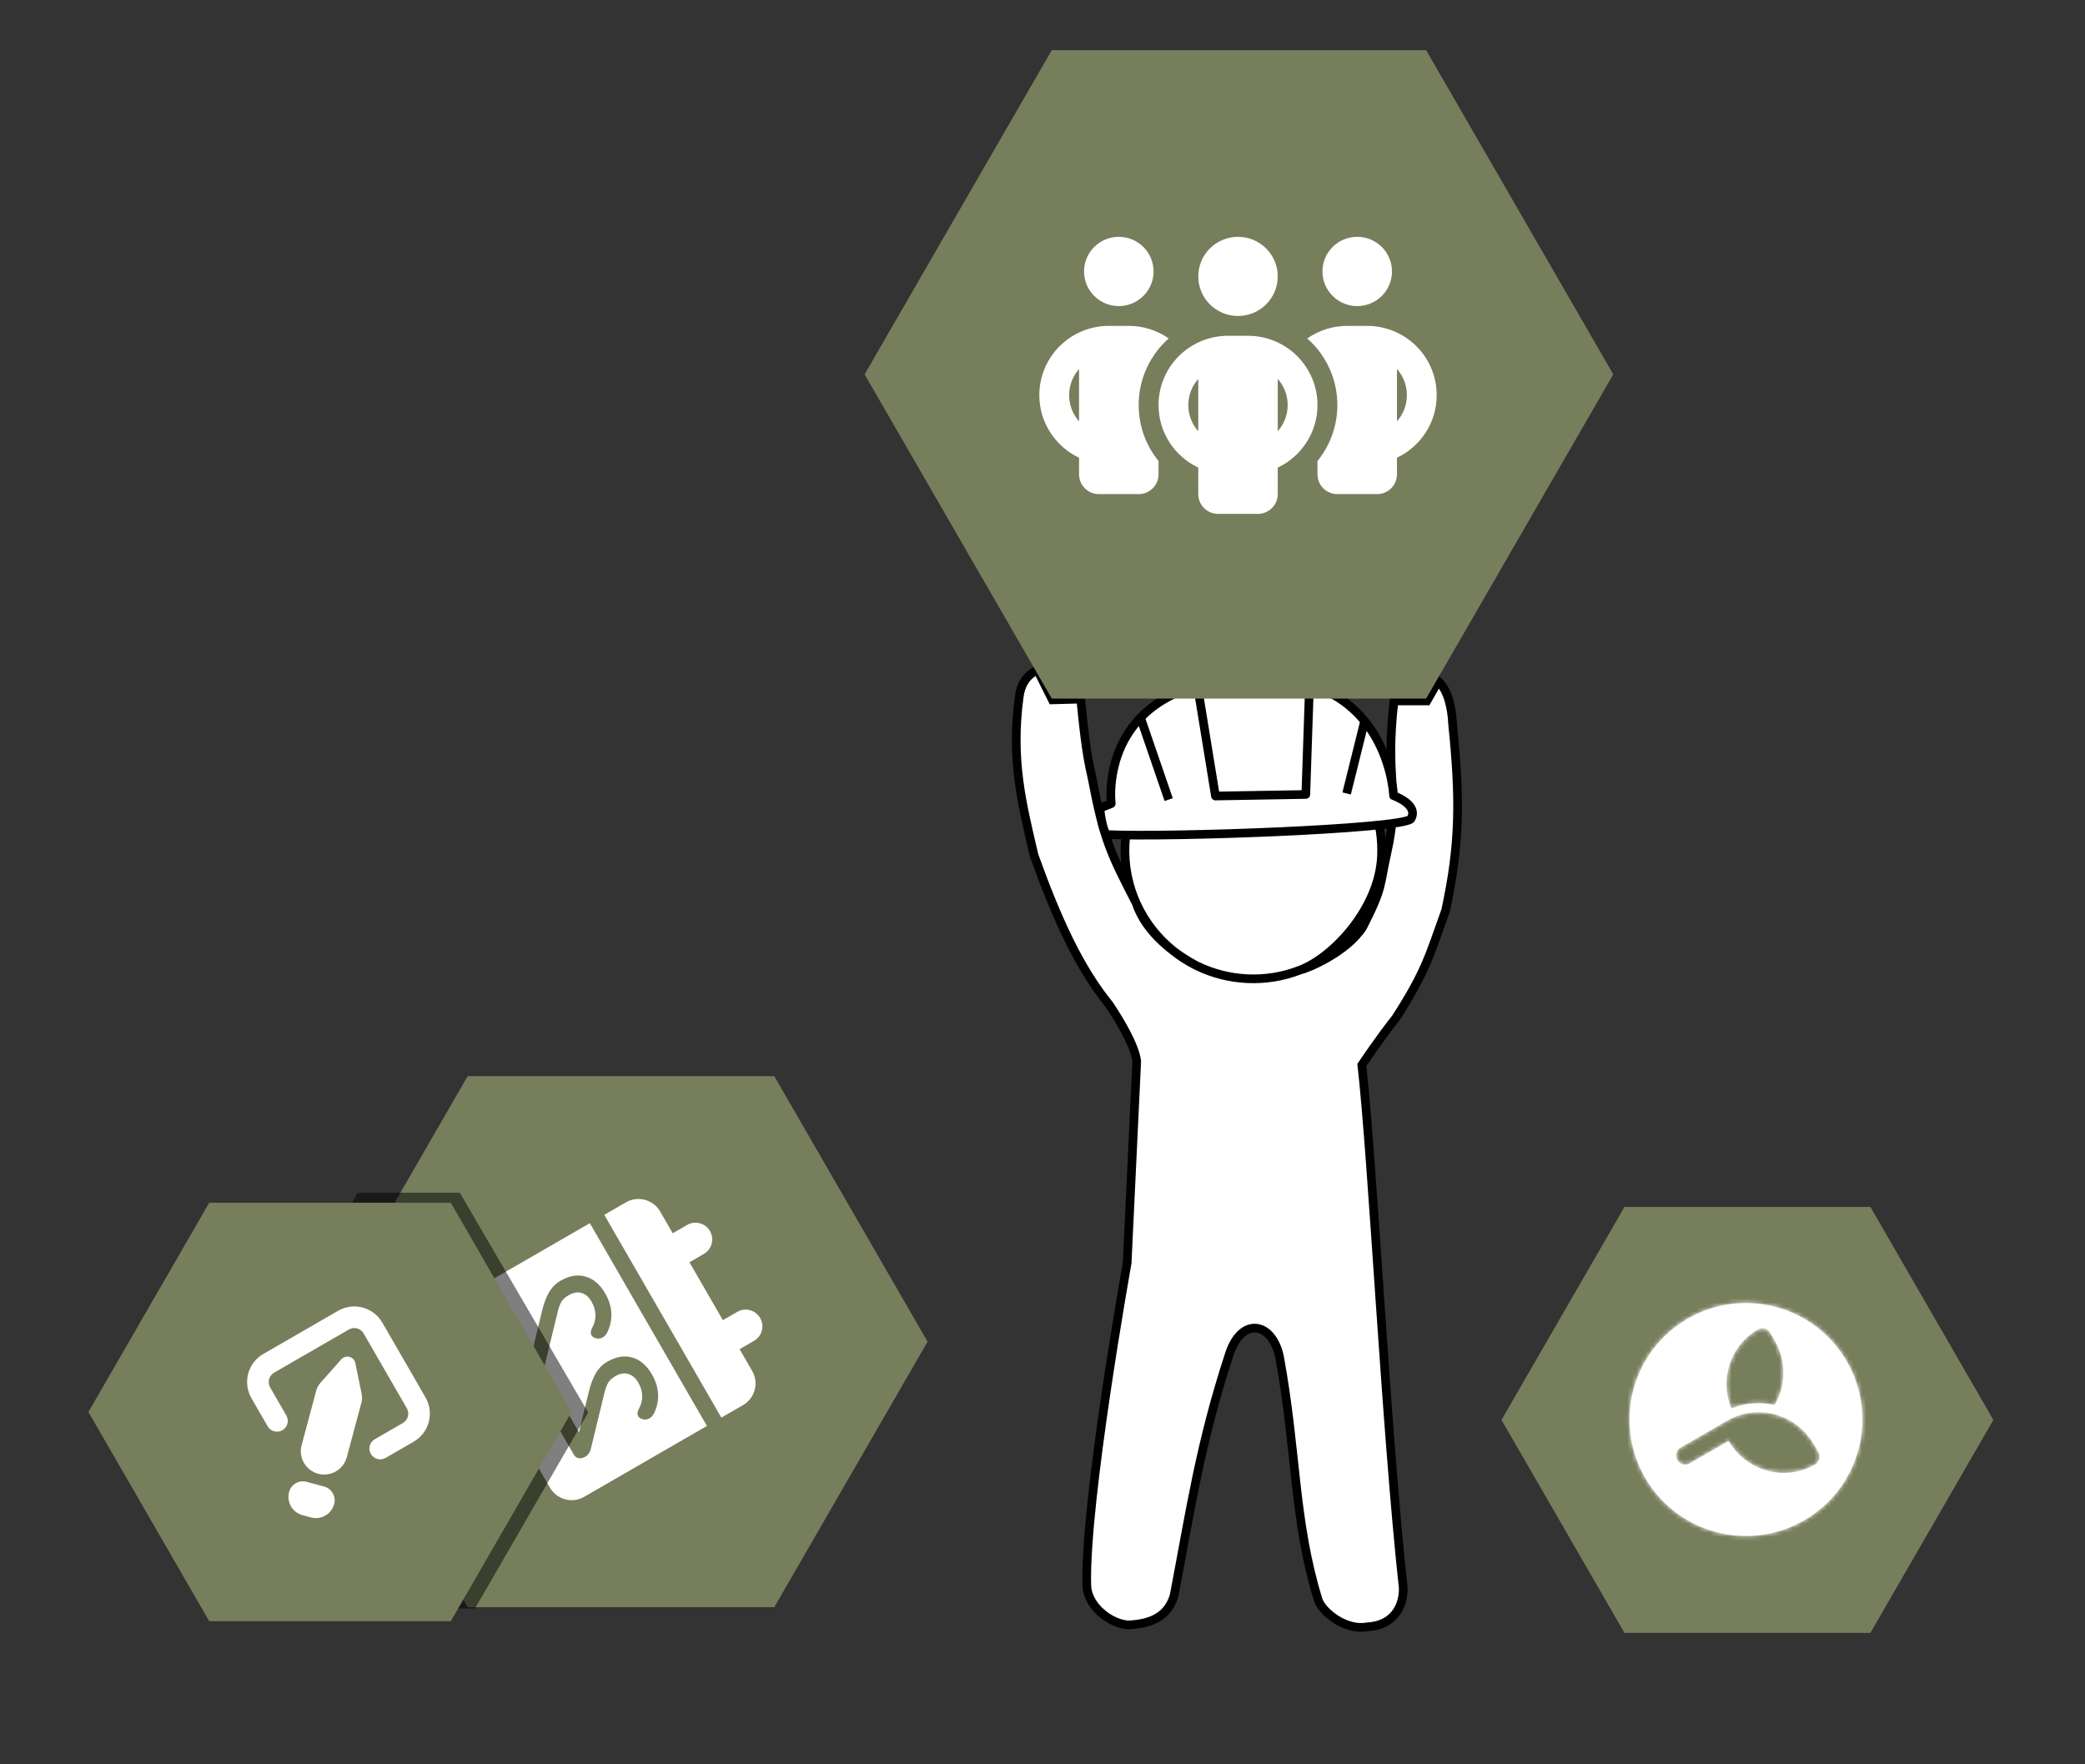 <svg width="481" height="407" viewBox="0 0 481 407" fill="none" xmlns="http://www.w3.org/2000/svg">
<rect x="0" y="0" width="481" height="407" fill="#333333" stroke="none"/>
<path d="M290.53 166.615C274.196 165.841 260.327 178.454 259.552 194.788C259.085 204.636 263.484 213.587 270.631 219.314C272.283 220.638 274.083 221.79 276.003 222.741C276.035 222.756 276.066 222.771 276.097 222.787C276.104 222.79 276.111 222.794 276.118 222.797C276.186 222.83 276.254 222.863 276.322 222.896C279.79 224.561 283.641 225.573 287.724 225.766C291.897 225.964 295.908 225.289 299.581 223.901C299.581 223.901 299.696 223.798 299.99 223.743C307.599 220.843 318.133 209.601 318.703 197.594C319.478 181.26 306.865 167.39 290.53 166.615Z" fill="white"/>
<path fill-rule="evenodd" clip-rule="evenodd" d="M276.097 222.787C276.097 222.787 276.065 222.771 276.003 222.741C274.083 221.79 272.283 220.638 270.631 219.314C267.424 216.851 263.701 213.137 262.126 208.356C256.232 196.887 254.656 193.799 251.901 179.312C250.461 173.373 249.907 166.892 249.315 161.269C248.639 157.363 247.653 153.645 243.649 153.684C239.018 153.729 235.769 156.008 235.144 160.597C233.163 175.135 235.7 185.154 238.564 197.34C243.772 211.881 248.956 223.224 255.87 231.729C262.395 241.507 262.233 244.941 262.233 244.941L260.031 291.353C260.031 291.353 250.201 346.17 250.72 365.715C250.846 370.459 256.081 374.645 260.408 374.85C264.307 374.591 269.164 373.713 270.849 368.116C274.693 348.055 276.854 332.974 283.618 312.329C286.416 303.786 293.372 304.839 295.159 312.876C299.182 334.757 298.429 350.626 304.066 368.968C304.968 371.903 310.493 376.197 315.334 375.287C322.581 374.908 323.822 369.183 323.713 366.286C319.688 329.223 316.713 268.217 314.168 245.684C314.168 245.684 318.337 239.428 321.996 234.866C328.967 224.008 329.71 220.562 333.503 210.022C336.813 194.686 336.873 184.36 335.111 167.062C334.959 163.547 334.093 159.179 331.762 157.144C330.948 156.434 329.954 156.008 328.75 156.002C325.181 155.986 322.231 157.413 321.594 161.688C319.413 180.519 323.193 182.42 319.924 196.897C318.232 204.392 319.128 204.606 314.386 213.849C310.665 219.697 301.496 223.462 299.99 223.743C299.857 223.796 299.723 223.847 299.589 223.898L299.581 223.901C295.908 225.289 291.897 225.964 287.724 225.766C283.641 225.573 279.79 224.561 276.322 222.896C276.254 222.863 276.186 222.83 276.118 222.797C276.111 222.794 276.104 222.79 276.097 222.787Z" fill="white"/>
<path d="M287.724 225.766C291.897 225.964 295.908 225.289 299.581 223.901M287.724 225.766C283.641 225.573 279.79 224.561 276.322 222.896C276.254 222.863 276.186 222.83 276.118 222.797M287.724 225.766C291.9 225.965 295.914 225.288 299.589 223.898M276.097 222.787C276.097 222.787 276.065 222.771 276.003 222.741M276.097 222.787C276.104 222.79 276.111 222.794 276.118 222.797M276.097 222.787C276.066 222.771 276.035 222.756 276.003 222.741M299.581 223.901C299.581 223.901 299.696 223.798 299.99 223.743M299.581 223.901L299.589 223.898M321.594 161.688C322.231 157.413 325.181 155.986 328.75 156.002C329.954 156.008 330.948 156.434 331.762 157.144M321.594 161.688C319.413 180.519 323.193 182.42 319.924 196.897C318.232 204.392 319.128 204.606 314.386 213.849C310.665 219.697 301.496 223.462 299.99 223.743M321.594 161.688L329.183 161.688L331.762 157.144M299.99 223.743C307.599 220.843 318.133 209.601 318.703 197.594C319.478 181.26 306.865 167.39 290.53 166.615C274.196 165.841 260.327 178.454 259.552 194.788C259.085 204.636 263.484 213.587 270.631 219.314M299.99 223.743C299.857 223.796 299.723 223.847 299.589 223.898M249.315 161.269C249.907 166.892 250.461 173.373 251.901 179.312C254.656 193.799 256.232 196.887 262.126 208.356C263.701 213.137 267.424 216.851 270.631 219.314M249.315 161.269C248.639 157.363 247.653 153.645 243.649 153.684C239.018 153.729 235.769 156.008 235.144 160.597C233.163 175.135 235.7 185.154 238.564 197.34C243.772 211.881 248.956 223.224 255.87 231.729C262.395 241.507 262.233 244.941 262.233 244.941L260.031 291.353C260.031 291.353 250.201 346.17 250.72 365.715C250.846 370.459 256.081 374.645 260.408 374.85C264.307 374.591 269.164 373.713 270.849 368.116C274.693 348.055 276.854 332.974 283.618 312.329C286.416 303.786 293.372 304.839 295.159 312.876C299.182 334.757 298.429 350.626 304.066 368.968C304.968 371.903 310.493 376.197 315.334 375.287C322.581 374.908 323.822 369.183 323.713 366.286C319.688 329.223 316.713 268.217 314.168 245.684C314.168 245.684 318.337 239.428 321.996 234.866C328.967 224.008 329.71 220.562 333.503 210.022C336.813 194.686 336.873 184.36 335.111 167.062C334.959 163.547 334.093 159.179 331.762 157.144M249.315 161.269L242.777 161.45L239.338 154.572M276.003 222.741C274.083 221.79 272.283 220.638 270.631 219.314M276.003 222.741C276.041 222.759 276.08 222.778 276.118 222.797M276.003 222.741C275.522 222.5 273.248 221.324 270.631 219.314" stroke="black" stroke-width="2"/>
<path d="M255.152 192.521C270.653 193.199 322.503 191.258 325.446 188.966C327.503 185.637 321.489 183.545 321.489 183.545C321.489 183.545 321.173 174.689 315.389 167.073C315.203 166.828 315.012 166.585 314.815 166.343C313.126 164.273 311.011 162.322 308.363 160.698C306.539 159.581 304.463 158.619 302.099 157.881C298.769 156.841 294.868 156.246 290.298 156.288C289.844 156.293 289.396 156.301 288.954 156.313C284.008 156.451 279.805 157.095 276.234 158.103C270.266 159.789 266.065 162.493 263.114 165.559C254.914 174.075 256.356 185.379 256.356 185.379L253.719 186.442C253.719 186.442 254.036 190.29 255.152 192.521Z" fill="white"/>
<path d="M263.114 165.559C254.914 174.075 256.356 185.379 256.356 185.379L253.719 186.442C253.719 186.442 254.036 190.29 255.152 192.521C270.653 193.199 322.503 191.258 325.446 188.966C327.503 185.637 321.489 183.545 321.489 183.545C321.489 183.545 321.173 174.689 315.389 167.073C315.203 166.828 315.012 166.585 314.815 166.343M263.114 165.559L269.608 184.458M263.114 165.559C266.065 162.493 270.266 159.789 276.234 158.103M314.815 166.343C313.126 164.273 311.011 162.322 308.363 160.698C306.539 159.581 304.463 158.619 302.099 157.881M314.815 166.343L310.663 183.031M276.234 158.103C279.805 157.095 284.008 156.451 288.954 156.313C289.396 156.301 289.844 156.293 290.298 156.288C294.868 156.246 298.769 156.841 302.099 157.881M276.234 158.103L280.398 183.626L301.245 183.271L302.099 157.881" stroke="black" stroke-width="2" stroke-linejoin="round"/>
<path d="M431.493 376.683L459.861 327.547L431.493 278.412L374.756 278.412L346.388 327.547L374.756 376.683L431.493 376.683Z" fill="#777E5C"/>
<mask id="path-6-inside-1_295_3201" fill="white">
<path fill-rule="evenodd" clip-rule="evenodd" d="M379.519 340.886C372.102 328.038 376.504 311.61 389.351 304.192C402.199 296.774 418.628 301.176 426.046 314.024C433.463 326.872 429.061 343.3 416.213 350.718C403.366 358.136 386.937 353.734 379.519 340.886ZM399.425 324.917C396.646 318.222 399.149 310.37 405.533 306.685C406.527 306.11 407.8 306.459 408.38 307.464L409.429 309.281C412.184 314.052 411.982 319.712 409.394 324.106C406.138 323.359 402.658 323.588 399.425 324.917ZM419.474 334.984C420.054 335.99 419.719 337.266 418.725 337.84C411.773 341.854 402.848 339.411 398.791 332.386L389.8 337.577C388.805 338.151 387.533 337.803 386.952 336.798C386.372 335.793 386.707 334.517 387.701 333.942L396.693 328.751L398.491 327.713C405.443 323.699 414.368 326.142 418.424 333.167L419.474 334.984Z"/>
</mask>
<path fill-rule="evenodd" clip-rule="evenodd" d="M379.519 340.886C372.102 328.038 376.504 311.61 389.351 304.192C402.199 296.774 418.628 301.176 426.046 314.024C433.463 326.872 429.061 343.3 416.213 350.718C403.366 358.136 386.937 353.734 379.519 340.886ZM399.425 324.917C396.646 318.222 399.149 310.37 405.533 306.685C406.527 306.11 407.8 306.459 408.38 307.464L409.429 309.281C412.184 314.052 411.982 319.712 409.394 324.106C406.138 323.359 402.658 323.588 399.425 324.917ZM419.474 334.984C420.054 335.99 419.719 337.266 418.725 337.84C411.773 341.854 402.848 339.411 398.791 332.386L389.8 337.577C388.805 338.151 387.533 337.803 386.952 336.798C386.372 335.793 386.707 334.517 387.701 333.942L396.693 328.751L398.491 327.713C405.443 323.699 414.368 326.142 418.424 333.167L419.474 334.984Z" fill="white"/>
<path d="M399.425 324.917L402.086 331.391L395.634 334.044L392.959 327.601L399.425 324.917ZM408.38 307.464L402.318 310.964L408.38 307.464ZM409.429 309.281L415.492 305.781L409.429 309.281ZM409.394 324.106L415.426 327.658L412.824 332.076L407.828 330.929L409.394 324.106ZM398.791 332.386L395.291 326.324L401.354 322.824L404.854 328.886L398.791 332.386ZM389.8 337.577L386.3 331.515L389.8 337.577ZM387.701 333.942L391.201 340.004L387.701 333.942ZM396.693 328.751L393.193 322.689L396.693 328.751ZM392.851 310.254C383.352 315.739 380.097 327.886 385.581 337.386L373.457 344.386C364.106 328.19 369.655 307.48 385.851 298.13L392.851 310.254ZM419.983 317.524C414.499 308.024 402.351 304.769 392.851 310.254L385.851 298.13C402.047 288.779 422.757 294.328 432.108 310.524L419.983 317.524ZM412.713 344.656C422.213 339.171 425.468 327.024 419.983 317.524L432.108 310.524C441.458 326.72 435.909 347.43 419.713 356.78L412.713 344.656ZM385.581 337.386C391.066 346.886 403.214 350.141 412.713 344.656L419.713 356.78C403.517 366.131 382.808 360.582 373.457 344.386L385.581 337.386ZM409.033 312.747C405.778 314.626 404.42 318.692 405.89 322.234L392.959 327.601C388.872 317.752 392.519 306.115 402.033 300.623L409.033 312.747ZM402.318 310.964C403.636 313.246 406.619 314.14 409.033 312.747L402.033 300.623C406.436 298.08 411.964 299.671 414.442 303.964L402.318 310.964ZM403.367 312.781L402.318 310.964L414.442 303.964L415.492 305.781L403.367 312.781ZM403.362 320.554C404.71 318.265 404.821 315.3 403.367 312.781L415.492 305.781C419.546 312.804 419.254 321.158 415.426 327.658L403.362 320.554ZM396.763 318.443C401.381 316.544 406.341 316.223 410.96 317.284L407.828 330.929C405.935 330.494 403.936 330.631 402.086 331.391L396.763 318.443ZM415.225 331.778C412.811 333.172 412.094 336.202 413.411 338.484L425.536 331.484C428.014 335.777 426.628 341.36 422.225 343.902L415.225 331.778ZM404.854 328.886C407.012 332.624 411.681 333.824 415.225 331.778L422.225 343.902C411.865 349.884 398.683 346.199 392.729 335.886L404.854 328.886ZM386.3 331.515L395.291 326.324L402.291 338.448L393.3 343.639L386.3 331.515ZM393.015 333.298C391.697 331.016 388.714 330.121 386.3 331.515L393.3 343.639C388.897 346.181 383.369 344.591 380.89 340.298L393.015 333.298ZM391.201 340.004C393.615 338.611 394.332 335.58 393.015 333.298L380.89 340.298C378.412 336.005 379.798 330.422 384.201 327.88L391.201 340.004ZM400.193 334.813L391.201 340.004L384.201 327.88L393.193 322.689L400.193 334.813ZM401.991 333.775L400.193 334.813L393.193 322.689L394.991 321.651L401.991 333.775ZM412.362 336.667C410.204 332.929 405.534 331.729 401.991 333.775L394.991 321.651C405.351 315.669 418.532 319.354 424.487 329.667L412.362 336.667ZM413.411 338.484L412.362 336.667L424.487 329.667L425.536 331.484L413.411 338.484Z" fill="white" mask="url(#path-6-inside-1_295_3201)"/>
<path d="M372.18 86.361L329 11.571L242.64 11.571L199.46 86.361L242.64 161.151L329 161.151L372.18 86.361Z" fill="#777E5C"/>
<path d="M321.125 62.62C321.125 60.501 320.28 58.469 318.775 56.971C317.271 55.473 315.231 54.631 313.104 54.631C310.976 54.631 308.936 55.473 307.432 56.971C305.928 58.469 305.083 60.501 305.083 62.62C305.083 64.739 305.928 66.772 307.432 68.27C308.936 69.768 310.976 70.61 313.104 70.61C315.231 70.61 317.271 69.768 318.775 68.27C320.28 66.772 321.125 64.739 321.125 62.62ZM322.271 85.12C323.703 86.717 324.562 88.843 324.562 91.154C324.562 93.466 323.703 95.591 322.271 97.189V85.12ZM301.588 78.086C305.842 81.838 308.52 87.331 308.52 93.437C308.52 98.331 306.801 102.825 303.937 106.349V109.416C303.937 111.942 305.985 113.982 308.52 113.982H317.687C320.222 113.982 322.271 111.942 322.271 109.416V105.593C327.685 103.025 331.438 97.532 331.438 91.154C331.438 82.323 324.261 75.175 315.395 75.175H310.812C307.374 75.175 304.194 76.245 301.588 78.072V78.086ZM267.269 109.416V106.349C264.404 102.825 262.685 98.331 262.685 93.437C262.685 87.331 265.364 81.838 269.618 78.072C267.011 76.245 263.831 75.175 260.394 75.175H255.81C246.944 75.175 239.768 82.323 239.768 91.154C239.768 97.532 243.521 103.025 248.935 105.593V109.416C248.935 111.942 250.983 113.982 253.518 113.982H262.685C265.221 113.982 267.269 111.942 267.269 109.416ZM266.123 62.62C266.123 60.501 265.278 58.469 263.774 56.971C262.269 55.473 260.229 54.631 258.102 54.631C255.975 54.631 253.934 55.473 252.43 56.971C250.926 58.469 250.081 60.501 250.081 62.62C250.081 64.739 250.926 66.772 252.43 68.27C253.934 69.768 255.975 70.61 258.102 70.61C260.229 70.61 262.269 69.768 263.774 68.27C265.278 66.772 266.123 64.739 266.123 62.62ZM248.935 85.12V97.204C247.503 95.591 246.643 93.48 246.643 91.169C246.643 88.858 247.503 86.732 248.935 85.134V85.12ZM285.603 54.631C283.172 54.631 280.84 55.593 279.121 57.305C277.402 59.018 276.436 61.34 276.436 63.762C276.436 66.183 277.402 68.506 279.121 70.218C280.84 71.931 283.172 72.893 285.603 72.893C288.034 72.893 290.366 71.931 292.085 70.218C293.804 68.506 294.77 66.183 294.77 63.762C294.77 61.34 293.804 59.018 292.085 57.305C290.366 55.593 288.034 54.631 285.603 54.631ZM297.061 93.437C297.061 95.749 296.202 97.86 294.77 99.472V87.402C296.202 89.014 297.061 91.126 297.061 93.437ZM276.436 87.402V99.486C275.003 97.874 274.144 95.763 274.144 93.451C274.144 91.14 275.003 89.014 276.436 87.416V87.402ZM267.269 93.437C267.269 99.815 271.022 105.307 276.436 107.875V113.982C276.436 116.507 278.484 118.547 281.019 118.547H290.186C292.721 118.547 294.77 116.507 294.77 113.982V107.875C300.184 105.307 303.937 99.815 303.937 93.437C303.937 84.606 296.761 77.458 287.894 77.458H283.311C274.445 77.458 267.269 84.606 267.269 93.437Z" fill="white"/>
<path d="M178.622 370.759L213.988 309.504L178.622 248.249L107.891 248.249L72.525 309.504L107.891 370.759L178.622 370.759Z" fill="#777E5C"/>
<path fill-rule="evenodd" clip-rule="evenodd" d="M170.624 311.226L173.957 309.302C175.8 308.238 176.427 305.885 175.36 304.037C174.292 302.189 171.941 301.555 170.098 302.619L166.766 304.543L159.05 291.177L162.382 289.254C164.225 288.19 164.852 285.837 163.785 283.988C162.718 282.14 160.366 281.507 158.523 282.571L155.191 284.495L152.298 279.483C150.7 276.715 147.165 275.763 144.406 277.356L139.407 280.242L166.416 327.021L171.414 324.136C174.173 322.542 175.116 319.005 173.518 316.238L170.624 311.226ZM163.084 328.945L136.075 282.166L107.752 298.518C104.993 300.111 104.05 303.649 105.648 306.416L126.869 343.171C128.466 345.938 132.001 346.891 134.761 345.297L163.084 328.945ZM133.5 336.386C133.014 336.29 132.641 336.018 132.383 335.57L125.756 324.093C125.191 323.113 125.424 322.326 126.455 321.731C127.506 321.124 128.315 321.31 128.88 322.289L133.566 330.406L135.769 321.333C136.233 319.383 136.803 317.848 137.477 316.728C138.152 315.608 139.025 314.739 140.096 314.12C142.118 312.953 144.036 312.632 145.848 313.156C147.681 313.669 149.206 314.98 150.423 317.088C151.276 318.565 151.739 320.068 151.813 321.597C151.887 323.125 151.578 324.598 150.887 326.016C150.605 326.555 150.262 326.941 149.857 327.174C149.271 327.513 148.666 327.563 148.044 327.325C147.677 327.204 147.408 326.995 147.236 326.696C146.967 326.231 147.031 325.641 147.427 324.926C147.948 323.961 148.191 322.98 148.154 321.983C148.128 320.958 147.823 319.939 147.239 318.926C146.625 317.864 145.853 317.204 144.922 316.945C144.011 316.674 143.039 316.836 142.008 317.432C141.24 317.875 140.68 318.376 140.327 318.933C139.975 319.491 139.65 320.398 139.351 321.655L136.303 334.236C136.214 334.642 136.046 335.004 135.799 335.324C135.572 335.632 135.297 335.879 134.974 336.066C134.489 336.346 133.997 336.453 133.5 336.386ZM122.717 317.709C122.231 317.613 121.858 317.342 121.6 316.894L114.973 305.416C114.408 304.437 114.641 303.649 115.672 303.054C116.723 302.447 117.532 302.633 118.097 303.612L122.783 311.729L124.986 302.656C125.45 300.706 126.02 299.171 126.694 298.051C127.369 296.932 128.242 296.062 129.313 295.444C131.335 294.276 133.253 293.955 135.065 294.48C136.898 294.993 138.423 296.303 139.64 298.411C140.493 299.888 140.956 301.391 141.03 302.92C141.104 304.449 140.795 305.922 140.104 307.339C139.822 307.878 139.479 308.264 139.074 308.498C138.488 308.836 137.883 308.886 137.261 308.648C136.895 308.528 136.625 308.318 136.453 308.019C136.184 307.555 136.248 306.965 136.644 306.249C137.165 305.284 137.408 304.303 137.371 303.306C137.345 302.281 137.04 301.262 136.456 300.25C135.842 299.188 135.07 298.527 134.139 298.268C133.228 297.997 132.256 298.16 131.225 298.755C130.457 299.199 129.897 299.699 129.544 300.256C129.192 300.814 128.867 301.721 128.568 302.978L125.52 315.559C125.431 315.965 125.263 316.328 125.016 316.647C124.789 316.955 124.514 317.203 124.191 317.389C123.706 317.669 123.214 317.776 122.717 317.709Z" fill="white"/>
<path d="M82.47 275.145L55.86 324.714L82.972 371.045L109.583 371.045L135.691 325.855L106.069 275.143L82.47 275.145Z" fill="black" fill-opacity="0.5"/>
<path d="M48.266 277.454L20.399 325.72L48.266 373.985L103.998 373.985L131.864 325.72L103.998 277.454L48.266 277.454Z" fill="#777E5C"/>
<path d="M69.772 349.512C67.444 348.888 66.066 346.502 66.69 344.173C67.16 342.409 68.972 341.361 70.736 341.833L74.749 342.909C76.517 343.382 77.566 345.199 77.092 346.966C76.468 349.295 74.082 350.672 71.754 350.049L69.772 349.512ZM72.958 320.783C73.131 320.135 73.454 319.526 73.908 319.021L78.742 313.57C79.209 313.04 79.939 312.825 80.626 313.004C81.313 313.182 81.831 313.737 81.974 314.436L83.435 321.573C83.572 322.231 83.547 322.92 83.377 323.575L80.001 336.158C79.23 339.035 76.273 340.741 73.396 339.971C70.518 339.2 68.811 336.241 69.583 333.363L72.958 320.783ZM58.007 322.549C55.944 318.976 57.169 314.405 60.742 312.342L77.997 302.38C81.57 300.317 86.141 301.542 88.204 305.114L98.166 322.37C100.229 325.942 99.004 330.514 95.431 332.577L88.96 336.313C87.767 337.001 86.247 336.594 85.558 335.401C84.87 334.208 85.277 332.688 86.47 331.999L92.941 328.263C94.134 327.574 94.541 326.054 93.852 324.861L83.89 307.605C83.201 306.412 81.681 306.005 80.488 306.693L63.232 316.656C62.039 317.345 61.632 318.865 62.321 320.058L66.056 326.529C66.745 327.722 66.338 329.242 65.145 329.931C63.952 330.62 62.431 330.213 61.743 329.02L58.007 322.549Z" fill="white"/>
</svg>

